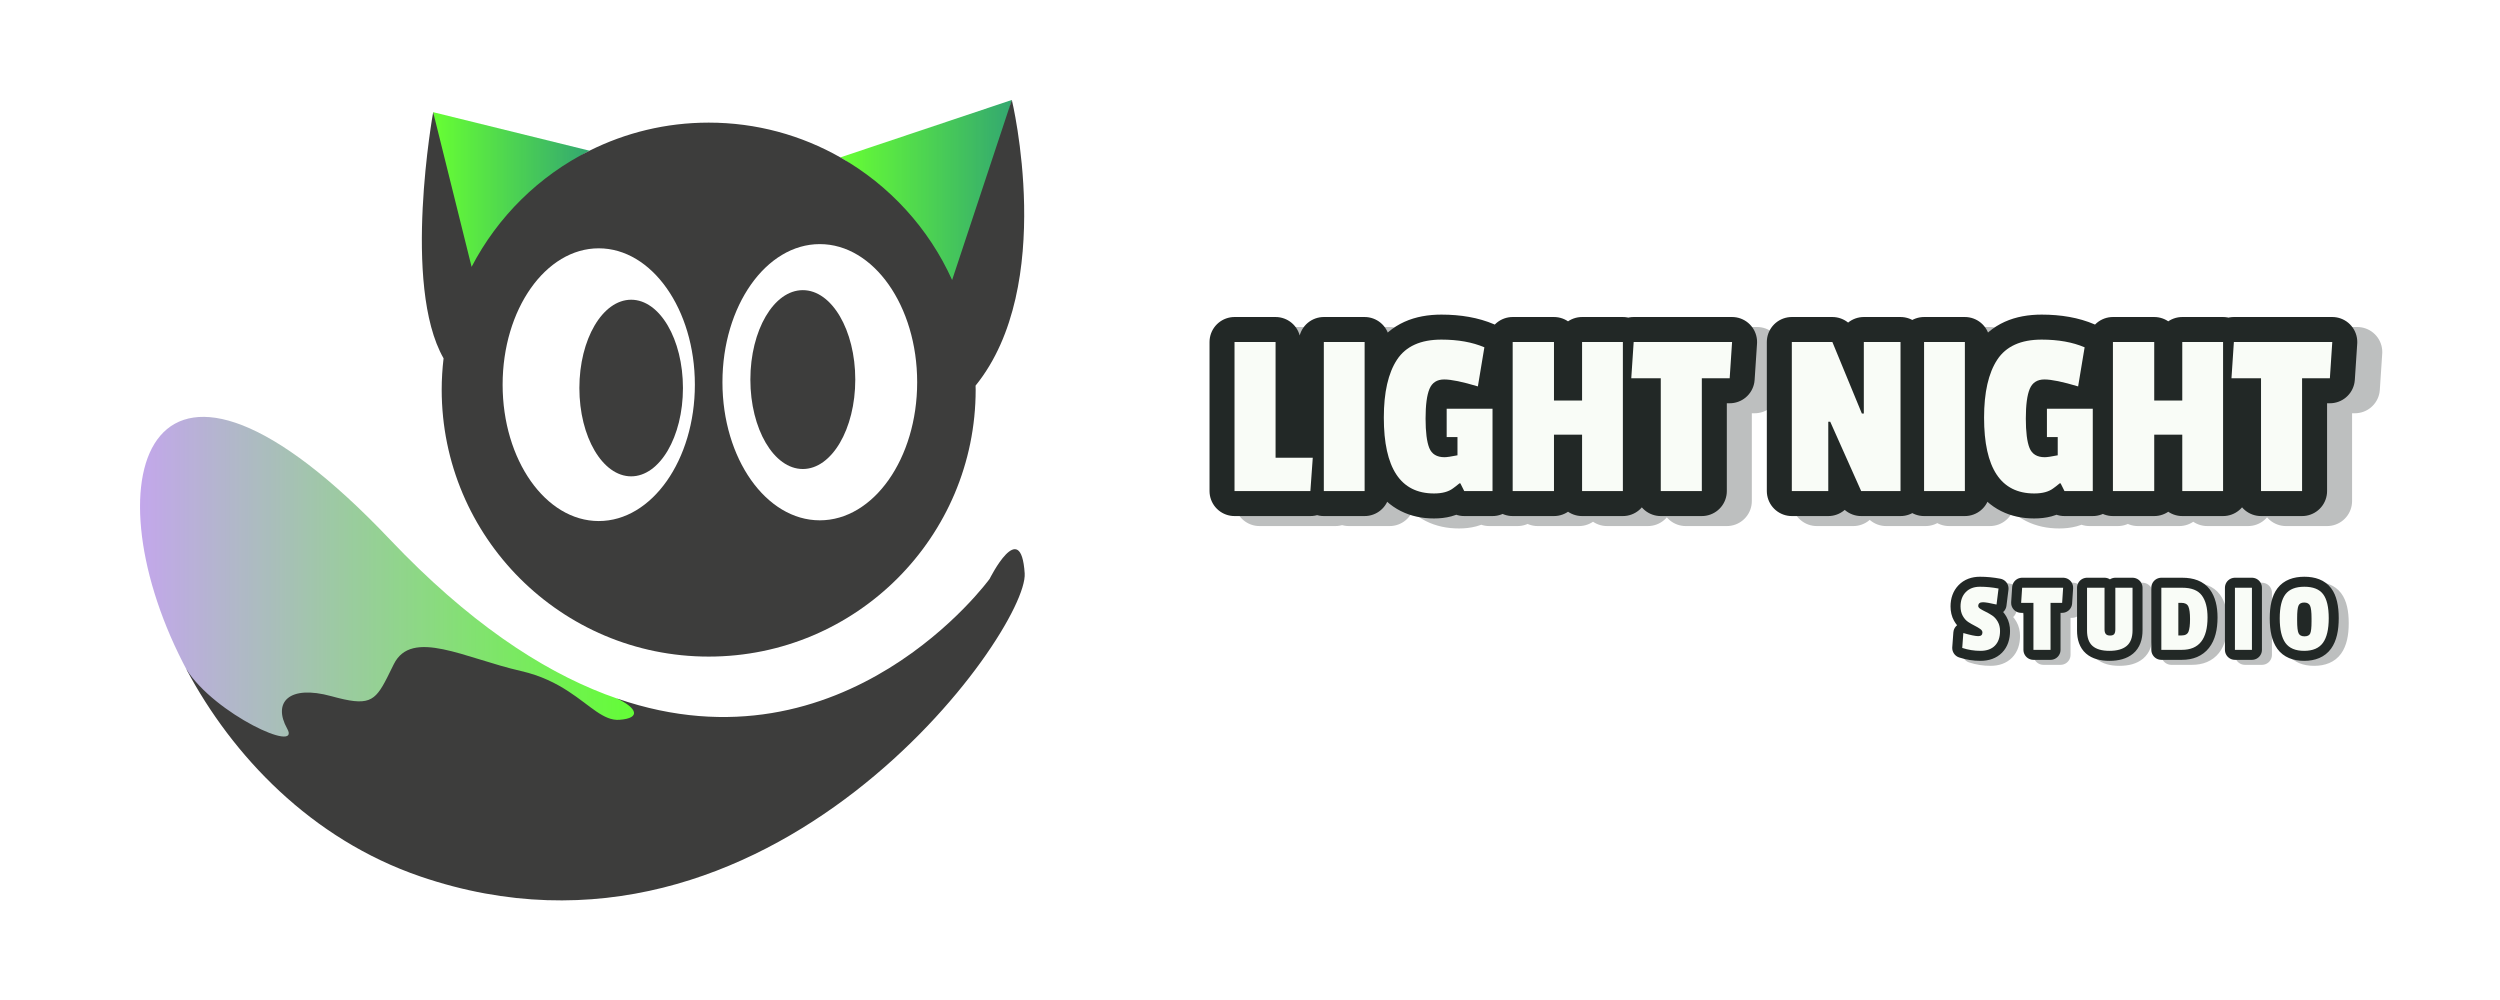 <svg xmlns="http://www.w3.org/2000/svg" width="500" height="200" viewBox="0 0 500 200"><g transform="translate(238.795,59.164)translate(116.712,30)rotate(0)translate(-116.712,-30)" opacity="1"><filter id="shadow_0" x="-30" y="-30" width="233.424" height="60"><feGaussianBlur stdDeviation="0"/><feOffset dx="5" dy="2"/></filter><path transform="translate(6,39.048)rotate(0)" d="M17.76-6.67L17.28 0L2.11 0L2.11-29.81L10.32-29.81L10.32-6.67L17.76-6.67ZM28.13-29.81L28.13 0L19.97 0L19.97-29.81L28.13-29.81ZM52.08-28.75L50.78-20.93L50.78-20.93Q46.18-22.32 44.04-22.32L44.04-22.32L44.04-22.32Q41.90-22.32 41.11-20.45L41.11-20.45L41.11-20.45Q40.32-18.58 40.32-14.52L40.32-14.52L40.32-14.52Q40.32-10.46 41.06-8.62L41.06-8.62L41.06-8.62Q41.81-6.77 44.11-6.77L44.11-6.77L44.11-6.77Q44.78-6.77 46.70-7.15L46.70-7.15L46.70-10.80L44.54-10.80L44.54-16.46L53.71-16.46L53.71 0L48.05 0L47.28-1.54L47.09-1.54L47.09-1.54Q46.27-0.86 45.79-0.53L45.79-0.53L45.79-0.53Q44.45 0.48 42 0.48L42 0.48L42 0.48Q31.97 0.48 31.97-14.69L31.97-14.69L31.97-14.69Q31.97-22.27 34.61-26.28L34.61-26.28L34.61-26.28Q37.25-30.29 43.49-30.29L43.49-30.29L43.49-30.29Q48.48-30.29 52.08-28.75L52.08-28.75ZM79.78-29.81L79.78 0L71.62 0L71.62-11.28L66-11.28L66 0L57.74 0L57.74-29.81L66-29.81L66-18.10L71.62-18.10L71.62-29.81L79.78-29.81ZM101.62-29.81L101.14-22.56L95.57-22.56L95.57 0L87.36 0L87.36-22.56L81.46-22.56L81.94-29.81L101.62-29.81ZM135.31-29.81L135.31 0L127.44 0L121.25-13.87L120.86-13.87L120.86 0L113.57 0L113.57-29.81L121.68-29.81L127.58-15.50L127.97-15.50L127.97-29.81L135.31-29.81ZM148.18-29.81L148.18 0L140.02 0L140.02-29.81L148.18-29.81ZM172.13-28.75L170.83-20.93L170.83-20.93Q166.22-22.32 164.09-22.32L164.09-22.32L164.09-22.32Q161.95-22.32 161.16-20.45L161.16-20.45L161.16-20.45Q160.37-18.58 160.37-14.52L160.37-14.52L160.37-14.52Q160.37-10.46 161.11-8.62L161.11-8.62L161.11-8.62Q161.86-6.77 164.16-6.77L164.16-6.77L164.16-6.77Q164.83-6.77 166.75-7.15L166.75-7.15L166.75-10.80L164.59-10.80L164.59-16.46L173.76-16.46L173.76 0L168.10 0L167.33-1.54L167.14-1.54L167.14-1.54Q166.32-0.86 165.84-0.53L165.84-0.53L165.84-0.53Q164.50 0.48 162.05 0.48L162.05 0.48L162.05 0.48Q152.02 0.48 152.02-14.69L152.02-14.69L152.02-14.69Q152.02-22.27 154.66-26.28L154.66-26.28L154.66-26.28Q157.30-30.29 163.54-30.29L163.54-30.29L163.54-30.29Q168.53-30.29 172.13-28.75L172.13-28.75ZM199.82-29.81L199.82 0L191.66 0L191.66-11.28L186.05-11.28L186.05 0L177.79 0L177.79-29.81L186.05-29.81L186.05-18.10L191.66-18.10L191.66-29.81L199.82-29.81ZM221.66-29.81L221.18-22.56L215.62-22.56L215.62 0L207.41 0L207.41-22.56L201.50-22.56L201.98-29.81L221.66-29.81Z" fill="#bdbfbf" stroke="#bdbfbf" stroke-width="10" stroke-linejoin="round" stroke-miterlimit="2" opacity="1" style="filter:url(#shadow_0)"/><path transform="translate(6,39.048)rotate(0)" d="M17.76-6.67L17.28 0L2.11 0L2.11-29.81L10.32-29.81L10.32-6.67L17.76-6.67ZM28.13-29.81L28.13 0L19.97 0L19.97-29.81L28.13-29.81ZM52.08-28.75L50.78-20.93L50.78-20.93Q46.18-22.32 44.04-22.32L44.04-22.32L44.04-22.32Q41.90-22.32 41.11-20.45L41.11-20.45L41.11-20.45Q40.32-18.58 40.32-14.52L40.32-14.52L40.32-14.52Q40.32-10.46 41.06-8.62L41.06-8.62L41.06-8.62Q41.81-6.77 44.11-6.77L44.11-6.77L44.11-6.77Q44.78-6.77 46.70-7.15L46.70-7.15L46.70-10.80L44.54-10.80L44.54-16.46L53.71-16.46L53.71 0L48.05 0L47.28-1.54L47.09-1.54L47.09-1.54Q46.27-0.86 45.79-0.53L45.79-0.53L45.79-0.53Q44.45 0.48 42 0.48L42 0.48L42 0.48Q31.97 0.48 31.97-14.69L31.97-14.69L31.97-14.69Q31.97-22.27 34.61-26.28L34.61-26.28L34.61-26.28Q37.25-30.29 43.49-30.29L43.49-30.29L43.49-30.29Q48.48-30.29 52.08-28.75L52.08-28.75ZM79.78-29.81L79.78 0L71.62 0L71.62-11.28L66-11.28L66 0L57.74 0L57.74-29.81L66-29.81L66-18.10L71.62-18.10L71.62-29.81L79.78-29.81ZM101.62-29.81L101.14-22.56L95.57-22.56L95.57 0L87.36 0L87.36-22.56L81.46-22.56L81.94-29.81L101.62-29.81ZM135.31-29.81L135.31 0L127.44 0L121.25-13.87L120.86-13.87L120.86 0L113.57 0L113.57-29.81L121.68-29.81L127.58-15.50L127.97-15.50L127.97-29.81L135.31-29.81ZM148.18-29.81L148.18 0L140.02 0L140.02-29.81L148.18-29.81ZM172.13-28.75L170.83-20.93L170.83-20.93Q166.22-22.32 164.09-22.32L164.09-22.32L164.09-22.32Q161.95-22.32 161.16-20.45L161.16-20.45L161.16-20.45Q160.37-18.58 160.37-14.52L160.37-14.52L160.37-14.52Q160.37-10.46 161.11-8.62L161.11-8.62L161.11-8.62Q161.86-6.77 164.16-6.77L164.16-6.77L164.16-6.77Q164.83-6.77 166.75-7.15L166.75-7.15L166.75-10.80L164.59-10.80L164.59-16.46L173.76-16.46L173.76 0L168.10 0L167.33-1.54L167.14-1.54L167.14-1.54Q166.32-0.86 165.84-0.53L165.84-0.53L165.84-0.53Q164.50 0.48 162.05 0.48L162.05 0.48L162.05 0.48Q152.02 0.48 152.02-14.69L152.02-14.69L152.02-14.69Q152.02-22.27 154.66-26.28L154.66-26.28L154.66-26.28Q157.30-30.29 163.54-30.29L163.54-30.29L163.54-30.29Q168.53-30.29 172.13-28.75L172.13-28.75ZM199.82-29.81L199.82 0L191.66 0L191.66-11.28L186.05-11.28L186.05 0L177.79 0L177.79-29.81L186.05-29.81L186.05-18.10L191.66-18.10L191.66-29.81L199.82-29.81ZM221.66-29.81L221.18-22.56L215.62-22.56L215.62 0L207.41 0L207.41-22.56L201.50-22.56L201.98-29.81L221.66-29.81Z" fill="none" stroke="#222826" stroke-width="10" stroke-linejoin="round" stroke-miterlimit="2"/><path transform="translate(6,39.048)rotate(0)" d="M17.76-6.67L17.28 0L2.11 0L2.11-29.81L10.32-29.81L10.32-6.67L17.76-6.67ZM28.13-29.81L28.13 0L19.97 0L19.97-29.81L28.13-29.81ZM52.08-28.75L50.78-20.93L50.78-20.93Q46.18-22.32 44.04-22.32L44.04-22.32L44.04-22.32Q41.90-22.32 41.11-20.45L41.11-20.45L41.11-20.45Q40.32-18.58 40.32-14.52L40.32-14.52L40.32-14.52Q40.32-10.46 41.06-8.62L41.06-8.62L41.06-8.62Q41.81-6.77 44.11-6.77L44.11-6.77L44.11-6.77Q44.78-6.77 46.70-7.15L46.70-7.15L46.70-10.80L44.54-10.80L44.54-16.46L53.71-16.46L53.71 0L48.05 0L47.28-1.54L47.09-1.54L47.09-1.54Q46.27-0.86 45.79-0.53L45.79-0.53L45.79-0.53Q44.45 0.48 42 0.48L42 0.48L42 0.48Q31.97 0.48 31.97-14.69L31.97-14.69L31.97-14.69Q31.97-22.27 34.61-26.28L34.61-26.28L34.61-26.28Q37.25-30.29 43.49-30.29L43.49-30.29L43.49-30.29Q48.48-30.29 52.08-28.75L52.08-28.75ZM79.78-29.81L79.78 0L71.62 0L71.62-11.28L66-11.28L66 0L57.74 0L57.74-29.81L66-29.81L66-18.10L71.62-18.10L71.62-29.81L79.78-29.81ZM101.62-29.81L101.14-22.56L95.57-22.56L95.57 0L87.36 0L87.36-22.56L81.46-22.56L81.94-29.81L101.62-29.81ZM135.31-29.81L135.31 0L127.44 0L121.25-13.87L120.86-13.87L120.86 0L113.57 0L113.57-29.81L121.68-29.81L127.58-15.50L127.97-15.50L127.97-29.81L135.31-29.81ZM148.18-29.81L148.18 0L140.02 0L140.02-29.81L148.18-29.81ZM172.13-28.75L170.83-20.93L170.83-20.93Q166.22-22.32 164.09-22.32L164.09-22.32L164.09-22.32Q161.95-22.32 161.16-20.45L161.16-20.45L161.16-20.45Q160.37-18.58 160.37-14.52L160.37-14.52L160.37-14.52Q160.37-10.46 161.11-8.62L161.11-8.62L161.11-8.62Q161.86-6.77 164.16-6.77L164.16-6.77L164.16-6.77Q164.83-6.77 166.75-7.15L166.75-7.15L166.75-10.80L164.59-10.80L164.59-16.46L173.76-16.46L173.76 0L168.10 0L167.33-1.54L167.14-1.54L167.14-1.54Q166.32-0.86 165.84-0.53L165.84-0.53L165.84-0.53Q164.50 0.48 162.05 0.48L162.05 0.48L162.05 0.48Q152.02 0.48 152.02-14.69L152.02-14.69L152.02-14.69Q152.02-22.27 154.66-26.28L154.66-26.28L154.66-26.28Q157.30-30.29 163.54-30.29L163.54-30.29L163.54-30.29Q168.53-30.29 172.13-28.75L172.13-28.75ZM199.82-29.81L199.82 0L191.66 0L191.66-11.28L186.05-11.28L186.05 0L177.79 0L177.79-29.81L186.05-29.81L186.05-18.10L191.66-18.10L191.66-29.81L199.82-29.81ZM221.66-29.81L221.18-22.56L215.62-22.56L215.62 0L207.41 0L207.41-22.56L201.50-22.56L201.98-29.81L221.66-29.81Z" fill="#f9fcf7"/></g><g transform="translate(385.787,113.948)translate(43.22,12.5)rotate(0)translate(-43.22,-12.5)" opacity="1"><filter id="shadow_1" x="-12.5" y="-12.5" width="86.44" height="25"><feGaussianBlur stdDeviation="0"/><feOffset dx="2" dy="1"/></filter><path transform="translate(6,16.02)rotate(0)" d="M0.32-8.68L0.32-8.68Q0.32-10.46 1.36-11.54L1.36-11.54L1.36-11.54Q2.40-12.62 4.21-12.62L4.21-12.62L4.21-12.62Q6.02-12.62 7.92-12.26L7.92-12.26L7.52-9.06L7.52-9.06Q5.54-9.52 4.80-9.52L4.80-9.52L4.80-9.52Q3.86-9.52 3.86-8.76L3.86-8.76L3.86-8.76Q3.86-8.46 4.31-8.18L4.31-8.18L4.31-8.18Q4.76-7.90 5.40-7.59L5.40-7.59L5.40-7.59Q6.04-7.28 6.68-6.85L6.68-6.85L6.68-6.85Q7.32-6.42 7.77-5.62L7.77-5.62L7.77-5.62Q8.22-4.82 8.22-3.78L8.22-3.78L8.22-3.78Q8.22-1.88 7.20-0.84L7.20-0.84L7.20-0.84Q6.18 0.20 4.31 0.20L4.31 0.20L4.31 0.20Q2.44 0.20 0.66-0.38L0.66-0.38L0.88-3.36L0.88-3.36Q3.02-2.74 3.86-2.74L3.86-2.74L3.86-2.74Q4.70-2.74 4.70-3.48L4.70-3.48L4.70-3.48Q4.70-3.86 4.25-4.18L4.25-4.18L4.25-4.18Q3.80-4.50 3.16-4.82L3.16-4.82L3.16-4.82Q2.52-5.14 1.87-5.56L1.87-5.56L1.87-5.56Q1.22-5.98 0.77-6.78L0.77-6.78L0.77-6.78Q0.32-7.58 0.32-8.68L0.32-8.68ZM20.84-12.42L20.64-9.40L18.32-9.40L18.32 0L14.90 0L14.90-9.40L12.44-9.40L12.64-12.42L20.84-12.42ZM29.12-4.08L29.12-4.08Q29.12-3.46 29.38-3.16L29.38-3.16L29.38-3.16Q29.64-2.86 30.23-2.86L30.23-2.86L30.23-2.86Q30.82-2.86 31.05-3.15L31.05-3.15L31.05-3.15Q31.28-3.44 31.28-4.10L31.28-4.10L31.28-12.42L34.72-12.42L34.72-3.90L34.72-3.90Q34.72-1.76 33.55-0.78L33.55-0.78L33.55-0.78Q32.38 0.20 30.11 0.20L30.11 0.20L30.11 0.20Q27.84 0.20 26.73-0.77L26.73-0.77L26.73-0.77Q25.62-1.74 25.62-3.86L25.62-3.86L25.62-12.42L29.12-12.42L29.12-4.08ZM49.72-6.48L49.72-6.48L49.72-6.48Q49.72 0 44.60 0L44.60 0L40.48 0L40.48-12.42L44.68-12.42L44.68-12.42Q47.42-12.42 48.57-10.89L48.57-10.89L48.57-10.89Q49.72-9.36 49.72-6.48ZM44.54-2.88L44.54-2.88Q45.60-2.88 45.91-3.63L45.91-3.63L45.91-3.63Q46.22-4.38 46.22-6.15L46.22-6.15L46.22-6.15Q46.22-7.92 45.89-8.66L45.89-8.66L45.89-8.66Q45.56-9.40 44.48-9.40L44.48-9.40L43.88-9.40L43.88-2.88L44.54-2.88ZM58.60-12.42L58.60 0L55.20 0L55.20-12.42L58.60-12.42ZM65.31-11.12L65.31-11.12L65.31-11.12Q66.46-12.62 69.08-12.62L69.08-12.62L69.08-12.62Q71.70-12.62 72.83-11.14L72.83-11.14L72.83-11.14Q73.96-9.66 73.96-6.33L73.96-6.33L73.96-6.33Q73.96-3 72.80-1.40L72.80-1.40L72.80-1.40Q71.64 0.20 69.04 0.20L69.04 0.20L69.04 0.20Q66.44 0.20 65.30-1.38L65.30-1.38L65.30-1.38Q64.16-2.96 64.16-6.29L64.16-6.29L64.16-6.29Q64.16-9.62 65.31-11.12ZM70.52-6.32L70.52-6.32Q70.52-8.16 70.23-8.81L70.23-8.81L70.23-8.81Q69.94-9.46 69.05-9.46L69.05-9.46L69.05-9.46Q68.16-9.46 67.90-8.81L67.90-8.81L67.90-8.81Q67.64-8.16 67.64-6.34L67.64-6.34L67.64-5.86L67.64-5.86Q67.64-3.92 67.93-3.31L67.93-3.31L67.93-3.31Q68.22-2.70 69.11-2.70L69.11-2.70L69.11-2.70Q70-2.70 70.26-3.28L70.26-3.28L70.26-3.28Q70.52-3.86 70.52-5.68L70.52-5.68L70.52-6.32Z" fill="#bdbfbf" stroke="#bdbfbf" stroke-width="4" stroke-linejoin="round" stroke-miterlimit="2" opacity="1" style="filter:url(#shadow_1)"/><path transform="translate(6,16.02)rotate(0)" d="M0.32-8.68L0.32-8.68Q0.32-10.46 1.36-11.54L1.36-11.54L1.36-11.54Q2.40-12.62 4.21-12.62L4.21-12.62L4.21-12.62Q6.02-12.62 7.92-12.26L7.92-12.26L7.52-9.06L7.52-9.06Q5.54-9.52 4.80-9.52L4.80-9.52L4.80-9.52Q3.86-9.52 3.86-8.76L3.86-8.76L3.86-8.76Q3.86-8.46 4.31-8.18L4.31-8.18L4.31-8.18Q4.76-7.90 5.40-7.59L5.40-7.59L5.40-7.59Q6.04-7.28 6.68-6.85L6.68-6.85L6.68-6.85Q7.32-6.42 7.77-5.62L7.77-5.62L7.77-5.62Q8.22-4.82 8.22-3.78L8.22-3.78L8.22-3.78Q8.22-1.88 7.20-0.84L7.20-0.84L7.20-0.84Q6.18 0.20 4.31 0.20L4.31 0.20L4.31 0.20Q2.44 0.20 0.66-0.38L0.66-0.38L0.88-3.36L0.88-3.36Q3.02-2.74 3.86-2.74L3.86-2.74L3.86-2.74Q4.70-2.74 4.70-3.48L4.70-3.48L4.70-3.48Q4.70-3.86 4.25-4.18L4.25-4.18L4.25-4.18Q3.80-4.50 3.16-4.82L3.16-4.82L3.16-4.82Q2.52-5.14 1.87-5.56L1.87-5.56L1.87-5.56Q1.22-5.98 0.77-6.78L0.77-6.78L0.77-6.78Q0.32-7.58 0.32-8.68L0.32-8.68ZM20.84-12.42L20.64-9.40L18.32-9.40L18.32 0L14.90 0L14.90-9.40L12.44-9.40L12.64-12.42L20.84-12.42ZM29.12-4.08L29.12-4.08Q29.12-3.46 29.38-3.16L29.38-3.16L29.38-3.16Q29.64-2.86 30.23-2.86L30.23-2.86L30.23-2.86Q30.82-2.86 31.05-3.15L31.05-3.15L31.05-3.15Q31.28-3.44 31.28-4.10L31.28-4.10L31.28-12.42L34.72-12.42L34.72-3.90L34.72-3.90Q34.72-1.76 33.55-0.78L33.55-0.78L33.55-0.78Q32.38 0.20 30.11 0.20L30.11 0.20L30.11 0.20Q27.84 0.20 26.73-0.77L26.73-0.77L26.73-0.77Q25.62-1.74 25.62-3.86L25.62-3.86L25.62-12.42L29.12-12.42L29.12-4.08ZM49.72-6.48L49.72-6.48L49.72-6.48Q49.72 0 44.60 0L44.60 0L40.48 0L40.48-12.42L44.68-12.42L44.68-12.42Q47.42-12.42 48.57-10.89L48.57-10.89L48.57-10.89Q49.72-9.36 49.72-6.48ZM44.54-2.88L44.54-2.88Q45.60-2.88 45.91-3.63L45.91-3.63L45.91-3.63Q46.22-4.38 46.22-6.15L46.22-6.15L46.22-6.15Q46.22-7.92 45.89-8.66L45.89-8.66L45.89-8.66Q45.56-9.40 44.48-9.40L44.48-9.40L43.88-9.40L43.88-2.88L44.54-2.88ZM58.60-12.42L58.60 0L55.20 0L55.20-12.42L58.60-12.42ZM65.31-11.12L65.31-11.12L65.31-11.12Q66.46-12.62 69.08-12.62L69.08-12.62L69.08-12.62Q71.70-12.62 72.83-11.14L72.83-11.14L72.83-11.14Q73.96-9.66 73.96-6.33L73.96-6.33L73.96-6.33Q73.96-3 72.80-1.40L72.80-1.40L72.80-1.40Q71.64 0.20 69.04 0.20L69.04 0.20L69.04 0.20Q66.44 0.20 65.30-1.38L65.30-1.38L65.30-1.38Q64.16-2.96 64.16-6.29L64.16-6.29L64.16-6.29Q64.16-9.62 65.31-11.12ZM70.52-6.32L70.52-6.32Q70.52-8.16 70.23-8.81L70.23-8.81L70.23-8.81Q69.94-9.46 69.05-9.46L69.05-9.46L69.05-9.46Q68.16-9.46 67.90-8.81L67.90-8.81L67.90-8.81Q67.64-8.16 67.64-6.34L67.64-6.34L67.64-5.86L67.64-5.86Q67.64-3.92 67.93-3.31L67.93-3.31L67.93-3.31Q68.22-2.70 69.11-2.70L69.11-2.70L69.11-2.70Q70-2.70 70.26-3.28L70.26-3.28L70.26-3.28Q70.52-3.86 70.52-5.68L70.52-5.68L70.52-6.32Z" fill="none" stroke="#222826" stroke-width="4" stroke-linejoin="round" stroke-miterlimit="2"/><path transform="translate(6,16.02)rotate(0)" d="M0.32-8.68L0.32-8.68Q0.32-10.46 1.36-11.54L1.36-11.54L1.36-11.54Q2.40-12.62 4.21-12.62L4.21-12.62L4.21-12.62Q6.02-12.62 7.92-12.26L7.92-12.26L7.52-9.06L7.52-9.06Q5.54-9.52 4.80-9.52L4.80-9.52L4.80-9.52Q3.86-9.52 3.86-8.76L3.86-8.76L3.86-8.76Q3.86-8.46 4.31-8.18L4.31-8.18L4.31-8.18Q4.76-7.90 5.40-7.59L5.40-7.59L5.40-7.59Q6.04-7.28 6.68-6.85L6.68-6.85L6.68-6.85Q7.32-6.42 7.77-5.62L7.77-5.62L7.77-5.62Q8.22-4.82 8.22-3.78L8.22-3.78L8.22-3.78Q8.22-1.88 7.20-0.84L7.20-0.84L7.20-0.84Q6.18 0.20 4.31 0.20L4.31 0.20L4.31 0.20Q2.44 0.20 0.66-0.38L0.66-0.38L0.88-3.36L0.88-3.36Q3.02-2.74 3.86-2.74L3.86-2.74L3.86-2.74Q4.70-2.74 4.70-3.48L4.70-3.48L4.70-3.48Q4.70-3.86 4.25-4.18L4.25-4.18L4.25-4.18Q3.80-4.50 3.16-4.82L3.16-4.82L3.16-4.82Q2.52-5.14 1.87-5.56L1.87-5.56L1.87-5.56Q1.22-5.98 0.77-6.78L0.77-6.78L0.77-6.78Q0.32-7.58 0.32-8.68L0.32-8.68ZM20.84-12.42L20.64-9.40L18.32-9.40L18.32 0L14.90 0L14.90-9.40L12.44-9.40L12.64-12.42L20.84-12.42ZM29.12-4.08L29.12-4.08Q29.12-3.46 29.38-3.16L29.38-3.16L29.38-3.16Q29.64-2.86 30.23-2.86L30.23-2.86L30.23-2.86Q30.82-2.86 31.05-3.15L31.05-3.15L31.05-3.15Q31.28-3.44 31.28-4.10L31.28-4.10L31.28-12.42L34.72-12.42L34.72-3.90L34.72-3.90Q34.72-1.76 33.55-0.78L33.55-0.78L33.55-0.78Q32.38 0.20 30.11 0.20L30.11 0.20L30.11 0.20Q27.84 0.20 26.73-0.77L26.73-0.77L26.73-0.77Q25.62-1.74 25.62-3.86L25.62-3.86L25.62-12.42L29.12-12.42L29.12-4.08ZM49.72-6.48L49.72-6.48L49.72-6.48Q49.72 0 44.60 0L44.60 0L40.48 0L40.48-12.42L44.68-12.42L44.68-12.42Q47.42-12.42 48.57-10.89L48.57-10.89L48.57-10.89Q49.72-9.36 49.72-6.48ZM44.54-2.88L44.54-2.88Q45.60-2.88 45.91-3.63L45.91-3.63L45.91-3.63Q46.22-4.38 46.22-6.15L46.22-6.15L46.22-6.15Q46.22-7.92 45.89-8.66L45.89-8.66L45.89-8.66Q45.56-9.40 44.48-9.40L44.48-9.40L43.88-9.40L43.88-2.88L44.54-2.88ZM58.60-12.42L58.60 0L55.20 0L55.20-12.42L58.60-12.42ZM65.31-11.12L65.31-11.12L65.31-11.12Q66.46-12.62 69.08-12.62L69.08-12.62L69.08-12.62Q71.70-12.62 72.83-11.14L72.83-11.14L72.83-11.14Q73.96-9.66 73.96-6.33L73.96-6.33L73.96-6.33Q73.96-3 72.80-1.40L72.80-1.40L72.80-1.40Q71.64 0.20 69.04 0.20L69.04 0.20L69.04 0.20Q66.44 0.20 65.30-1.38L65.30-1.38L65.30-1.38Q64.16-2.96 64.16-6.29L64.16-6.29L64.16-6.29Q64.16-9.62 65.31-11.12ZM70.52-6.32L70.52-6.32Q70.52-8.16 70.23-8.81L70.23-8.81L70.23-8.81Q69.94-9.46 69.05-9.46L69.05-9.46L69.05-9.46Q68.16-9.46 67.90-8.81L67.90-8.81L67.90-8.81Q67.64-8.16 67.64-6.34L67.64-6.34L67.64-5.86L67.64-5.86Q67.64-3.92 67.93-3.31L67.93-3.31L67.93-3.31Q68.22-2.70 69.11-2.70L69.11-2.70L69.11-2.70Q70-2.70 70.26-3.28L70.26-3.28L70.26-3.28Q70.52-3.86 70.52-5.68L70.52-5.68L70.52-6.32Z" fill="#f9fcf7"/></g><g transform="translate(84.372,19.989)translate(60.262,55.78)rotate(0)translate(-60.262,-55.78) scale(0.994,0.994)" opacity="0.8"><defs class="defs"><linearGradient id="linearGradient7c3afe9d8e9e103ee568ecadcbe357d4" class="linearGradient1" gradientTransform="translate(0.5,0.5) rotate(270) translate(-0.5,-0.5)" x1="50%" y1="0%" x2="50%" y2="100%"><stop id="stop1" offset="0%" class="linearGradientColor1" stop-color="#41ff00"/><stop id="stop2" offset="100%" class="linearGradientColor2" stop-color="#00924C"/></linearGradient></defs><g>
    <path fill="url(#linearGradient7c3afe9d8e9e103ee568ecadcbe357d4)" d="M33.732,10.212L2.274,2.462l6.453,43.243C13.957,35.625,23.564,15.295,33.732,10.212z" class="color c1"/>
    <path fill="url(#linearGradient7c3afe9d8e9e103ee568ecadcbe357d4)" d="M106.602,47.58L118.708,0L84.205,11.558C94.079,17.169,101.904,37.162,106.602,47.58z" class="color c1"/>
    <path fill="#0c0c0b" d="M118.708,0l-12.016,36.232c-4.697-10.418-12.613-19.063-22.488-24.675&#10;&#9;&#9;c-7.82-4.444-16.857-6.995-26.494-6.995c-8.62,0-16.759,2.042-23.978,5.649c-10.168,5.083-18.494,13.293-23.724,23.373L2.274,2.462&#10;&#9;&#9;c0,0-6.312,34.844,2.095,49.53c-0.241,2.064-0.378,4.161-0.378,6.29c0,29.669,24.051,53.72,53.72,53.72&#10;&#9;&#9;c29.668,0,53.719-24.051,53.719-53.72c0-0.269-0.016-0.533-0.02-0.801C127.729,37.33,118.708,0,118.708,0z" class="color c2"/>
    <ellipse fill="#FFFFFF" cx="80.07" cy="56.795" rx="19.59" ry="27.789" class="color c3"/>
    <ellipse fill="#FFFFFF" cx="35.591" cy="57.291" rx="19.341" ry="27.438" class="color c3"/>
    <ellipse fill="#0c0c0b" cx="76.653" cy="56.264" rx="10.554" ry="17.994" class="color c2"/>
    <ellipse fill="#0c0c0b" cx="42.113" cy="57.966" rx="10.42" ry="17.768" class="color c2"/>
  </g></g><g transform="translate(28.005,83.375)translate(88.476,48.17)rotate(0)translate(-88.476,-48.17) scale(0.983,0.983)" opacity="0.8"><defs class="defs"><linearGradient id="linearGradienta713167eea279179278d8da74b1b6594" class="linearGradient2" gradientTransform="translate(0.5,0.5) rotate(270) translate(-0.5,-0.5)" x1="50%" y1="0%" x2="50%" y2="100%"><stop id="stop1" offset="0%" class="linearGradientColor1" stop-color="#c185ff"/><stop id="stop2" offset="100%" class="linearGradientColor2" stop-color="#3aff00"/></linearGradient></defs><g>
    <path fill="#0C0C0B" d="M179.992,31.842c-0.764-11.69-7.136,1.122-7.136,1.122s-29.305,40.35-75.755,24.354&#10;&#9;&#9;c1.22,1.769,0.345,2.894-1.03,2.644c-3.192-0.58-2.83-1.823-7.313-4.75c-2.508-1.639-7.594-4.629-11.688-5.563&#10;&#9;&#9;c-11.409-2.601-23.563-8.912-27.199-1.562c-0.51,1.03-0.953,1.942-1.363,2.749c-2.526,4.957-2.683,5.648-10.167,3.583&#10;&#9;&#9;c-8.702-2.401-13.423,2.132-10.417,7.5C30.777,67.01,12.758,50.42,9.463,51.412c9.292,17.464,25.318,34.487,47.589,42.102&#10;&#9;&#9;C128.239,117.854,180.755,43.531,179.992,31.842z" class="color c1"/>
    <path fill="url(#linearGradienta713167eea279179278d8da74b1b6594)" d="M97.101,57.317c-0.811-0.278-1.623-0.567-2.443-0.882C81.332,51.34,66.646,41.589,50.876,24.978&#10;&#9;&#9;C1.763-26.76-10.63,12.027,8.693,49.933c0.252,0.493,0.508,0.986,0.771,1.479c5.759,9.062,23.343,17.14,20.491,12.049&#10;&#9;&#9;c-3.007-5.368,0.309-9.025,9.011-6.624c7.483,2.065,8.773,1.197,11.3-3.76c0.41-0.807,0.854-1.719,1.363-2.749&#10;&#9;&#9;c3.636-7.351,14.479-1.22,25.889,1.381c4.094,0.934,7.169,2.524,9.677,4.163c4.482,2.927,7.128,6.007,10.363,5.764&#10;&#9;&#9;C101.958,61.304,101.141,59.269,97.101,57.317z" class="color c2"/>
  </g></g></svg>